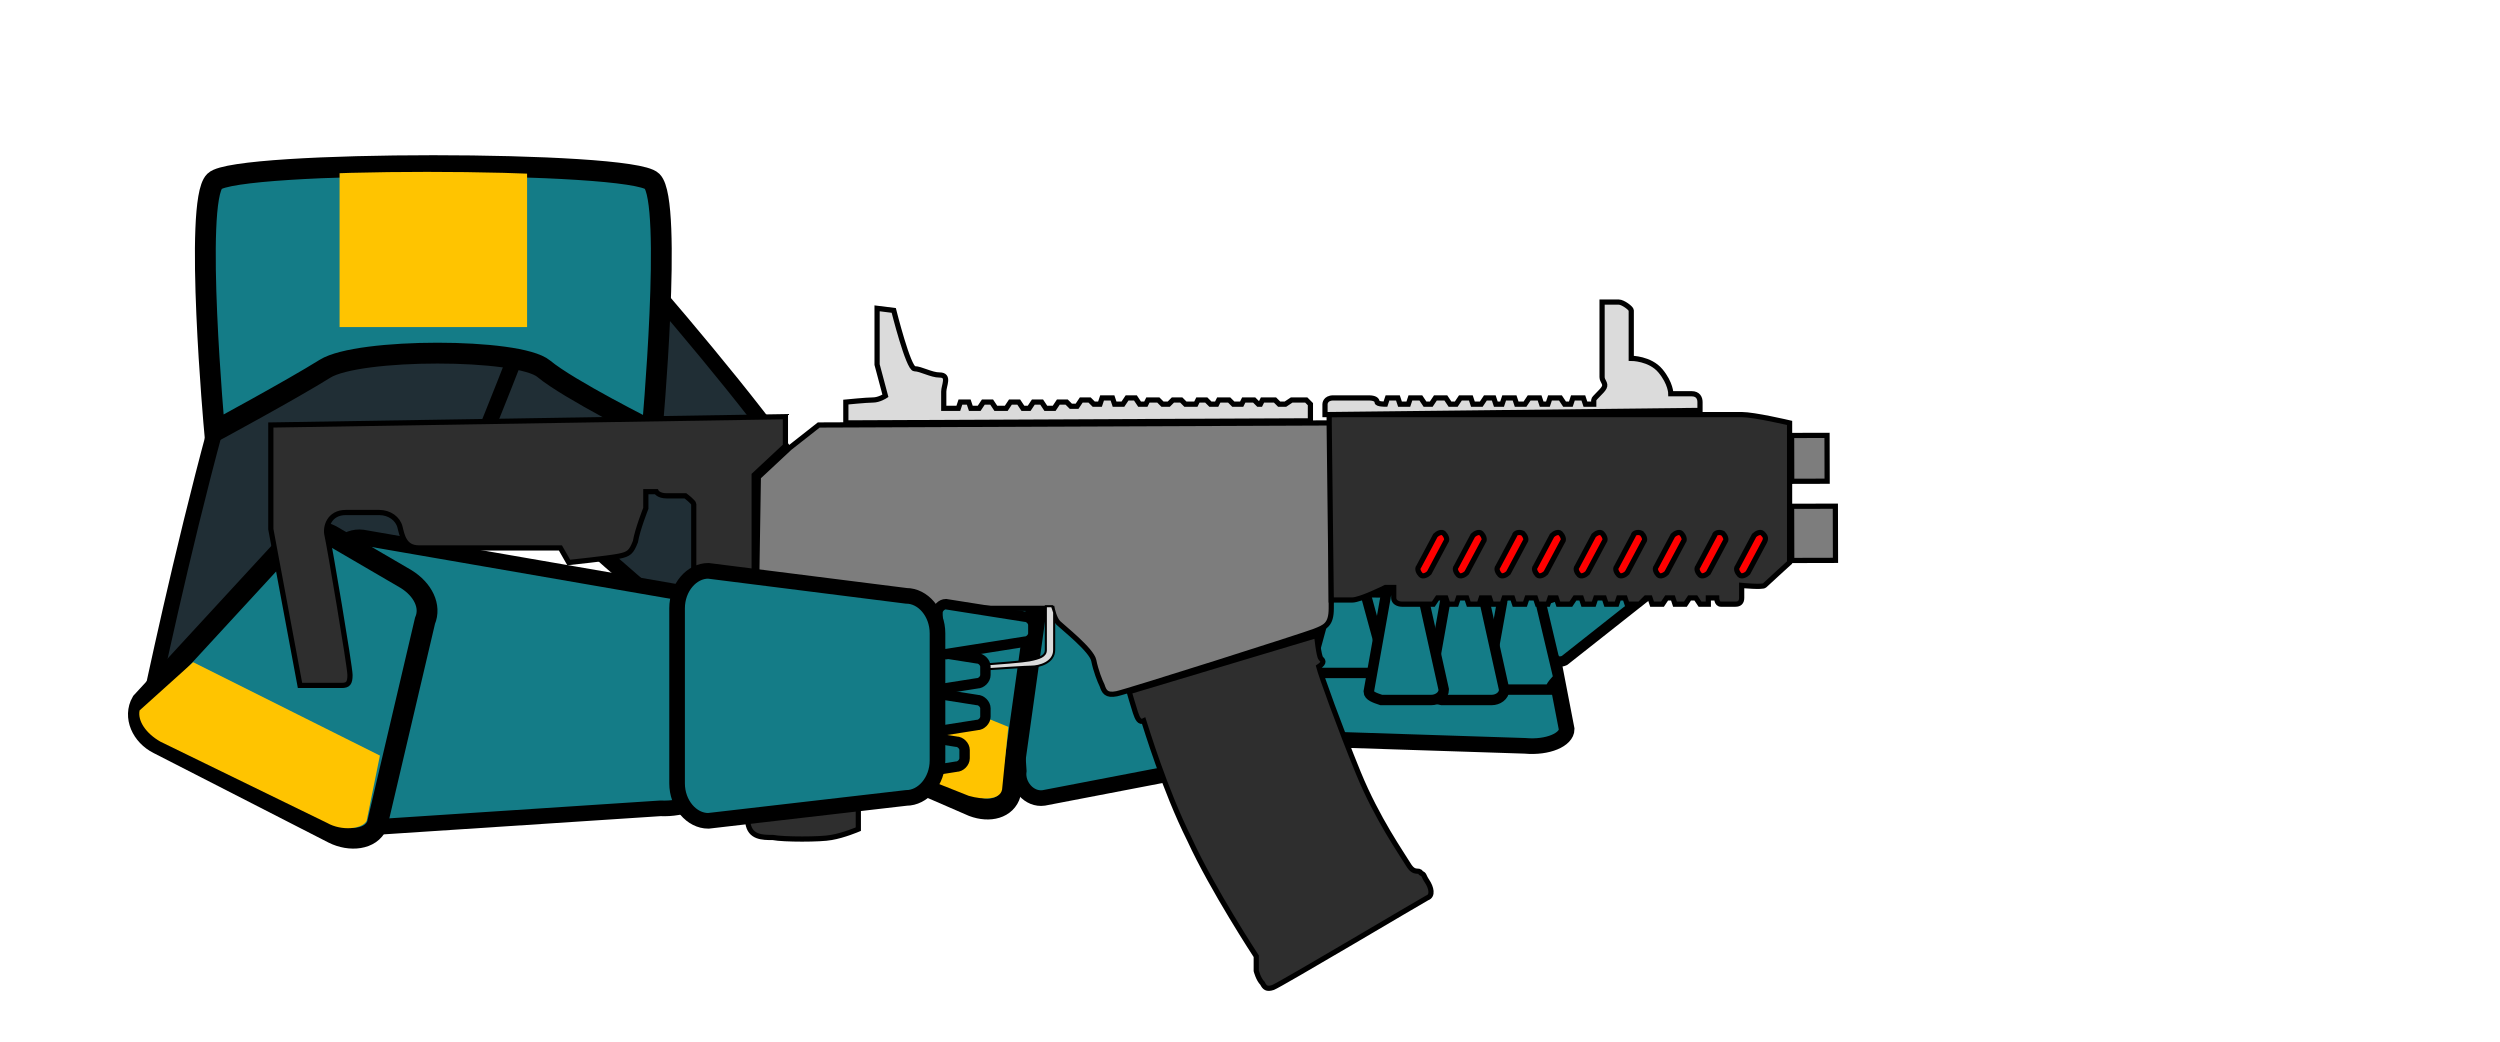 <?xml version="1.0" encoding="utf-8"?>
<!-- Generator: Adobe Illustrator 24.0.2, SVG Export Plug-In . SVG Version: 6.00 Build 0)  -->
<svg version="1.1" id="Layer_1" xmlns="http://www.w3.org/2000/svg" xmlns:xlink="http://www.w3.org/1999/xlink" x="0px" y="0px"
	 width="120px" height="50px" viewBox="0 0 120 50" style="enable-background:new 0 0 120 50;" xml:space="preserve">
<style type="text/css">
	.st0{fill:#202E35;stroke:#000000;stroke-width:0.75;stroke-miterlimit:10;}
	.st1{fill:#147C87;stroke:#000000;stroke-width:0.75;stroke-miterlimit:10;}
	.st2{fill:#147C87;stroke:#000000;stroke-miterlimit:10;}
	.st3{clip-path:url(#SVGID_2_);fill:#FFC400;}
	.st4{fill:#147C87;stroke:#000000;stroke-width:0.5;stroke-miterlimit:10;}
	.st5{clip-path:url(#SVGID_4_);fill:#FFC400;}
	.st6{clip-path:url(#SVGID_6_);fill:#FFC400;}
	.st7{fill:#2E2E2E;stroke:#000000;stroke-width:0.25;stroke-miterlimit:10;}
	.st8{fill:#7D7D7D;stroke:#000000;stroke-width:0.25;stroke-miterlimit:10;}
	.st9{fill:#DBDBDB;stroke:#000000;stroke-width:0.25;stroke-miterlimit:10;}
	.st10{fill:#DBDBDB;stroke:#000000;stroke-width:0.1;stroke-miterlimit:10;}
	.st11{fill:#FF0000;stroke:#000000;stroke-width:0.25;stroke-miterlimit:10;}
</style>
<g id="Layer_2_1_">
	<path class="st0" d="M19.2,16.1c-0.1,2.8,17,16.7,17,16.7s4.1-3.3,4.2-6.2c0.1-2.8-13-17.2-13-17.2S19.3,13.3,19.2,16.1z"/>
	<path class="st1" d="M63.1,35.8l-13,2.5c-0.7,0.1-1.3-0.6-1.2-1.3l-0.7-10.2c-0.1-0.8,0.5-1.4,1.2-1.4l13.3,0.8
		c1.9-0.1,3.6,1.5,3.8,3.8l0.1,1.8C66.5,33.8,65,35.6,63.1,35.8z"/>
	<path class="st2" d="M39.1,35.4l7.6,3.3c0.8,0.3,1.6,0.1,1.8-0.6l1.3-9.3c0.2-0.6-0.1-1.4-0.9-1.7l-3.3-1.7
		c-0.8-0.3-1.6-0.1-1.8,0.6l-5.6,7.7C37.9,34.2,38.4,35.1,39.1,35.4z"/>
	<g>
		<g>
			<g>
				<g>
					<g>
						<defs>
							<path id="SVGID_1_" d="M39.2,35.3l7.3,2.9c0.7,0.2,1.5,0.2,1.6-0.3l0.7-7c0.2-0.5-0.2-1.1-0.9-1.3l-3.1-1.4
								c-0.7-0.2-1.5-0.2-1.6,0.3L38.3,34C38.1,34.3,38.6,35,39.2,35.3z"/>
						</defs>
						<clipPath id="SVGID_2_">
							<use xlink:href="#SVGID_1_"  style="overflow:visible;"/>
						</clipPath>
						<polygon class="st3" points="48.3,39.3 37.5,34.9 39.1,31.1 49.9,35.5 						"/>
					</g>
				</g>
			</g>
		</g>
	</g>
	<path class="st1" d="M62.2,34.7l1.3-5.6c0-0.5,0.9-0.9,2-0.8l6.6,0.1c1,0,2,0.5,2,0.9l1.1,5.7c0,0.5-0.9,0.9-2,0.8L64,35.5
		C63.1,35.5,62.2,35.1,62.2,34.7z"/>
	<path class="st4" d="M75.1,31.7l3.8-3c0.2-0.1,0.3-0.4,0.1-0.6l-0.4-0.5c0-0.1-0.4-0.2-0.5-0.1L73.5,29c-0.2,0.1-0.3,0.4-0.1,0.6
		l1.1,1.8C74.6,31.8,74.9,31.8,75.1,31.7z"/>
	<path class="st4" d="M62.9,32l0.9-3.3c0-0.2,0.3-0.3,0.6-0.3l0.6,0c0.3,0,0.6,0.1,0.6,0.3l0.9,3.3c0,0.2-0.3,0.3-0.6,0.3l-2.4,0
		C63.3,32.3,63,32.1,62.9,32z"/>
	<path class="st4" d="M74.8,32.5l-0.9-3.8c0-0.2-0.3-0.3-0.6-0.3l-0.6,0c-0.3,0-0.6,0.2-0.6,0.5l-0.7,3.9c0,0.2,0.3,0.3,0.6,0.3
		l2.4,0C74.5,32.8,74.8,32.6,74.8,32.5z"/>
	<path class="st4" d="M68.6,33.2l0.8-4.5c0-0.3,0.3-0.5,0.6-0.5l0.6,0c0.3,0,0.6,0.1,0.6,0.4l1,4.5c0,0.3-0.3,0.5-0.6,0.5l-2.4,0
		C68.7,33.5,68.5,33.3,68.6,33.2z"/>
	<path class="st4" d="M65.7,33.2l0.8-4.5c0-0.3,0.3-0.5,0.6-0.5l0.6,0c0.3,0,0.6,0.1,0.6,0.4l1,4.5c0,0.3-0.3,0.5-0.6,0.5l-2.4,0
		C66,33.5,65.7,33.4,65.7,33.2z"/>
</g>
<g id="Layer_1_1_">
	<path class="st0" d="M14.5,10.2C11.8,11.3,7,34.7,7,34.7s5.4,2.7,8.2,1.4c2.9-1.2,10.2-20.7,10.2-20.7S17.4,9,14.5,10.2z"/>
	<path class="st1" d="M31.7,38.8l-15.2,1c-0.8,0-1.4-0.8-1.3-1.6l0.7-11c0-0.8,0.7-1.5,1.5-1.4l15,2.6c2.2,0.1,3.9,2.1,3.7,4.5
		L36,34.8C35.8,37.1,33.9,38.9,31.7,38.8z"/>
	<path class="st2" d="M7.6,35.7l8.4,4.3c0.8,0.4,1.8,0.3,2.1-0.4l2.3-9.8c0.3-0.7-0.1-1.5-0.9-2l-3.6-2.1c-0.8-0.4-1.8-0.3-2.1,0.4
		l-7,7.6C6.4,34.4,6.8,35.3,7.6,35.7z"/>
	<path class="st2" d="M10.3,20.7c0,0,3.7-2,5.3-3s9.3-1,10.5,0c1.2,1,5.2,3,5.2,3s1-11,0-12s-20-1-21,0S10.3,20.7,10.3,20.7z"/>
	<g>
		<g>
			<g>
				<g>
					<g>
						<defs>
							<path id="SVGID_3_" d="M10,21c0,0,3.7-2,5.3-3c1.7-1,9.3-1,10.5,0c1.2,1,5.2,3,5.2,3s1-11,0-12S11,8,10,9S10,21,10,21z"/>
						</defs>
						<clipPath id="SVGID_4_">
							<use xlink:href="#SVGID_3_"  style="overflow:visible;"/>
						</clipPath>
						<rect x="16.3" y="7.7" class="st5" width="9" height="8"/>
					</g>
				</g>
			</g>
		</g>
	</g>
	<g>
		<g>
			<g>
				<g>
					<g>
						<defs>
							<path id="SVGID_5_" d="M7.7,35.6l8,3.9c0.7,0.4,1.7,0.3,1.9-0.1l1.5-7.4c0.3-0.5-0.1-1.1-1-1.6l-3.5-1.8
								c-0.7-0.4-1.7-0.3-1.9,0.1l-6,5.4C6.6,34.6,7,35.2,7.7,35.6z"/>
						</defs>
						<clipPath id="SVGID_6_">
							<use xlink:href="#SVGID_5_"  style="overflow:visible;"/>
						</clipPath>
						<polygon class="st6" points="17.6,40.9 5.8,35 8.1,31.2 19.9,37.1 						"/>
					</g>
				</g>
			</g>
		</g>
	</g>
	<path class="st4" d="M36.2,30.2l5.4-1.2c0.3,0,0.5-0.3,0.5-0.5L42,28c0-0.3-0.3-0.5-0.6-0.4l-5.5-0.4c-0.3,0-0.5,0.3-0.5,0.5
		l0.2,2.1C35.6,30,35.9,30.2,36.2,30.2z"/>
	<g id="Layer_2_2_">
		<path class="st7" d="M13,20.4l0,5l1.4,7.5c0,0,1.7,0,2,0c0.3,0,0.4-0.1,0.4-0.5c0-0.4-1-6.3-1.1-6.7c-0.1-0.4,0.1-1.1,0.9-1.1
			s1.1,0,1.6,0c0.5,0,0.9,0.3,1,0.7s0.2,1,0.9,1s6.8,0,6.8,0l0.4,0.7c0,0,1.9-0.2,2.4-0.3c0.5-0.1,0.6-0.2,0.8-0.7
			c0.1-0.6,0.5-1.6,0.5-1.6l0-0.8l0.5,0c0,0,0.1,0.2,0.5,0.2c0.4,0,0.9,0,0.9,0s0.4,0.3,0.4,0.4s0,5.3,0,5.3l2.9,0l0-6.7l1.5-1.4
			l0-1.4L13,20.4z"/>
		<path class="st8" d="M36.3,29.2l14.2,0c0,0,0.1,0.5,0.3,0.7c0.2,0.2,1.6,1.3,1.7,1.8c0.1,0.5,0.3,1,0.4,1.2
			c0.1,0.3,0.2,0.5,0.7,0.4s9-2.8,9.5-3c0.5-0.2,0.8-0.3,0.8-1.1c0-0.8,0-8.9,0-8.9l-24.6,0.1l-1.4,1.1l-1.5,1.4L36.3,29.2z"/>
		<path class="st9" d="M42.1,14.8l0,2.7l0.4,1.5c0,0-0.3,0.2-0.6,0.2c-0.3,0-1.3,0.1-1.3,0.1l0,1l22.3-0.1l0-0.8l-0.2-0.2l-0.7,0
			l-0.3,0.2l-0.3,0l-0.2-0.2l-0.6,0l-0.1,0.2l-0.1,0l-0.2-0.2l-0.5,0l-0.1,0.2l-0.4,0L59,19.2l-0.5,0l-0.1,0.2l-0.3,0l-0.2-0.2
			l-0.4,0l-0.1,0.2l-0.5,0l-0.2-0.2l-0.4,0l-0.2,0.2l-0.3,0l-0.2-0.2l-0.5,0l-0.1,0.2l-0.3,0l-0.2-0.3l-0.4,0l-0.2,0.3l-0.4,0
			l-0.1-0.3l-0.5,0l-0.1,0.3l-0.3,0l-0.2-0.2l-0.4,0l-0.2,0.3l-0.3,0l-0.2-0.2l-0.4,0l-0.2,0.3l-0.4,0l-0.2-0.3l-0.4,0l-0.2,0.3
			l-0.3,0l-0.2-0.3l-0.4,0l-0.2,0.3l-0.5,0l-0.2-0.3l-0.4,0l-0.2,0.3l-0.4,0l-0.1-0.3l-0.4,0l-0.1,0.3l-0.7,0c0,0,0-0.5,0-0.8
			S45.6,18,45.1,18c-0.4,0-0.9-0.3-1.2-0.3c-0.3,0-1-2.8-1-2.8L42.1,14.8z"/>
		<path class="st7" d="M37.2,29.2c0,0,0,0.2,0,0.6c0,0.4,0.3,0.7,0.6,1c0.4,0.3,0.6,0.6,0.4,1.3c-0.3,0.7-1.5,2.8-1.8,3.7
			c-0.3,0.9-0.6,2.9-0.5,3.7c0.1,0.7,0.7,0.7,1.2,0.7c0.5,0.1,2.3,0.1,2.8,0c0.6-0.1,1.3-0.4,1.3-0.4l0-1.4c0,0-0.1-0.6,0.2-0.9
			s0.3-0.5,0.3-0.8c0-0.3,0-1,0-1s0.4-0.3,0.6-0.7s0.1-1.4,0.1-1.4s0.3-0.1,0.5-0.5c0.3-0.4,0.2-0.9,0.1-1.2
			c-0.1-0.3,0.3-0.3,0.6-0.4c0.3-0.1,0.4-0.3,0.4-0.8c0-0.5,0-1.5,0-1.5L37.2,29.2z"/>
		<path class="st7" d="M45,29.2c0,0,0,1.1,0,1.4c0,0.3,0.3,0.9,0.4,1c0.1,0.1,0.3,0,0.3-0.1c0-0.2-0.3-0.4-0.3-0.9s0.8-1.3,1-1.3
			C46.7,29.2,45,29.2,45,29.2z"/>
		<path class="st10" d="M43.4,31.6c0,0,0.1,0.1,0.2,0.3c0.2,0.2,0.2,0.4,0.8,0.4c0.6,0,4.6-0.3,5.1-0.3c0.4,0,1.1-0.2,1.1-0.8
			c0-0.6,0-1.8,0-1.8l-0.1-0.3l-0.3,0c0,0,0,1.8,0,2.1c0,0.3-0.3,0.4-0.8,0.5c-0.5,0.1-4.7,0.4-5.1,0.3c-0.4-0.1-0.4,0-0.5-0.3
			c-0.1-0.2-0.2-0.3-0.2-0.3L43.4,31.6z"/>
		<path class="st7" d="M54.2,33.2c0,0,0.2,0.7,0.3,1c0.1,0.3,0.2,0.5,0.4,0.4c0.1,0.3,1,3.3,2.2,5.7c1.1,2.4,3.2,5.6,3.2,5.6l0,0.7
			c0,0,0.1,0.4,0.3,0.6c0.1,0.2,0.2,0.3,0.5,0.2c0.3-0.1,7.2-4.2,7.4-4.3c0.3-0.1,0.2-0.5,0-0.8c-0.2-0.3-0.1-0.3-0.3-0.4
			c-0.1-0.2-0.3,0.1-0.6-0.4c-0.3-0.5-1.5-2.2-2.4-4.4c-0.9-2.2-1.8-4.7-1.9-5.1c0.3-0.2,0.2-0.3,0.1-0.4c-0.1-0.1-0.2-1.1-0.2-1.1
			L54.2,33.2z"/>
		<path class="st7" d="M63.8,20.3l0-0.4c0,0,19.2,0,19.8,0c0.6,0,2.3,0.4,2.3,0.4l0,6.7c0,0-1.1,1-1.2,1.1c-0.1,0.1-1.1,0-1.1,0
			s0,0.4,0,0.6c0,0.2-0.1,0.3-0.3,0.3c-0.2,0-0.5,0-0.7,0c-0.2,0-0.2-0.3-0.2-0.3l-0.4,0L82,29l-0.4,0l-0.2-0.3l-0.3,0L80.9,29
			l-0.5,0l-0.1-0.3l-0.3,0L79.8,29l-0.5,0l-0.1-0.3l-0.2,0L78.7,29l-0.6,0L78,28.7l-0.3,0L77.6,29l-0.5,0L77,28.7l-0.4,0L76.5,29
			L76,29l-0.1-0.3l-0.3,0L75.4,29l-0.6,0l-0.1-0.3l-0.3,0L74.3,29l-0.5,0l-0.1-0.3l-0.4,0L73.2,29l-0.5,0l-0.1-0.3l-0.4,0L72.1,29
			l-0.5,0l-0.1-0.3l-0.4,0L71,29l-0.5,0l-0.1-0.3l-0.4,0L69.9,29l-0.4,0l-0.1-0.3l-0.4,0L68.8,29c0,0-1.3,0-1.5,0s-0.4-0.1-0.4-0.3
			s0-0.5,0-0.5l-0.4,0c0,0-1.2,0.6-1.6,0.6c-0.5,0-1,0-1,0L63.8,20.3z"/>
		<path class="st9" d="M63.8,19.9l-0.2,0l0-0.5c0,0,0-0.3,0.4-0.3c0.3,0,1.4,0,1.7,0c0.3,0,0.4,0.1,0.4,0.2s0.4,0.1,0.4,0.1l0.1-0.3
			l0.5,0l0.1,0.3l0.4,0l0.1-0.3l0.5,0l0.2,0.3l0.3,0l0.2-0.3l0.5,0l0.2,0.3l0.3,0l0.2-0.3l0.5,0l0.1,0.3l0.4,0l0.2-0.3l0.4,0
			l0.1,0.3l0.3,0l0.1-0.3l0.5,0l0.1,0.3l0.4,0l0.2-0.3l0.5,0l0.1,0.3l0.3,0l0.1-0.3l0.5,0l0.2,0.3l0.3,0l0.1-0.3l0.5,0l0.1,0.3
			l0.4,0c0,0,0-0.1,0-0.2c0-0.1,0.4-0.4,0.5-0.6c0.1-0.2-0.1-0.3-0.1-0.5s0-3.6,0-3.6s0.7,0,0.8,0c0.2,0,0.6,0.3,0.6,0.4
			c0,0.2,0,2.3,0,2.3s0.9,0,1.4,0.6s0.5,1.1,0.5,1.1s0.7,0,1,0s0.4,0.2,0.4,0.4c0,0.2,0,0.4,0,0.4L63.8,19.9z"/>
		<g>
			<path class="st11" d="M68.9,25.7l-0.8,1.5c-0.1,0.1,0,0.3,0.1,0.4h0c0.1,0.1,0.3,0,0.4-0.1l0.8-1.5c0.1-0.1,0-0.3-0.1-0.4
				C69.2,25.5,69,25.6,68.9,25.7z"/>
			<path class="st11" d="M70.7,25.7l-0.8,1.5c-0.1,0.1,0,0.3,0.1,0.4c0.1,0.1,0.3,0,0.4-0.1l0.8-1.5c0.1-0.1,0-0.3-0.1-0.4
				C71,25.5,70.8,25.6,70.7,25.7z"/>
			<path class="st11" d="M72.7,25.7l-0.8,1.5c-0.1,0.1,0,0.3,0.1,0.4c0.1,0.1,0.3,0,0.4-0.1l0.8-1.5c0.1-0.1,0-0.3-0.1-0.4
				C72.9,25.5,72.7,25.6,72.7,25.7z"/>
			<path class="st11" d="M74.5,25.7l-0.8,1.5c-0.1,0.1,0,0.3,0.1,0.4c0.1,0.1,0.3,0,0.4-0.1l0.8-1.5c0.1-0.1,0-0.3-0.1-0.4
				C74.8,25.5,74.6,25.6,74.5,25.7z"/>
			<path class="st11" d="M76.5,25.7l-0.8,1.5c-0.1,0.1,0,0.3,0.1,0.4c0.1,0.1,0.3,0,0.4-0.1L77,26c0.1-0.1,0-0.3-0.1-0.4
				C76.8,25.5,76.6,25.6,76.5,25.7z"/>
			<path class="st11" d="M78.4,25.7l-0.8,1.5c-0.1,0.1,0,0.3,0.1,0.4c0.1,0.1,0.3,0,0.4-0.1l0.8-1.5c0.1-0.1,0-0.3-0.1-0.4
				C78.6,25.5,78.4,25.6,78.4,25.7z"/>
			<path class="st11" d="M80.3,25.7l-0.8,1.5c-0.1,0.1,0,0.3,0.1,0.4c0.1,0.1,0.3,0,0.4-0.1l0.8-1.5c0.1-0.1,0-0.3-0.1-0.4
				S80.4,25.6,80.3,25.7z"/>
			<path class="st11" d="M82.3,25.7l-0.8,1.5c-0.1,0.1,0,0.3,0.1,0.4c0.1,0.1,0.3,0,0.4-0.1l0.8-1.5c0.1-0.1,0-0.3-0.1-0.4
				C82.5,25.5,82.3,25.6,82.3,25.7z"/>
			<path class="st11" d="M84.6,25.6c-0.1-0.1-0.3,0-0.4,0.1l-0.8,1.5c-0.1,0.1,0,0.3,0.1,0.4c0.1,0.1,0.3,0,0.4-0.1l0.8-1.5
				C84.8,25.8,84.7,25.7,84.6,25.6z"/>
		</g>
		
			<rect x="86" y="20.9" transform="matrix(1 -2.415030e-03 2.415030e-03 1 -5.285854e-02 0.21)" class="st8" width="1.7" height="2.2"/>
		
			<rect x="86" y="24.3" transform="matrix(1 -2.415030e-03 2.415030e-03 1 -6.146324e-02 0.21)" class="st8" width="2.1" height="2.6"/>
	</g>
	<path class="st4" d="M43.1,33.4l3.8-0.6c0.2,0,0.4-0.2,0.4-0.4l0-0.4c0-0.2-0.2-0.4-0.4-0.4L43.1,31c-0.2,0-0.4,0.2-0.4,0.4l0,1.7
		C42.7,33.2,42.9,33.4,43.1,33.4z"/>
	<path class="st4" d="M45.4,31.4l3.8-0.6c0.2,0,0.4-0.2,0.4-0.4l0-0.4c0-0.2-0.2-0.4-0.4-0.4L45.4,29c-0.2,0-0.4,0.2-0.4,0.4l0,1.7
		C45,31.2,45.2,31.4,45.4,31.4z"/>
	<path class="st4" d="M43.1,35.4l3.8-0.6c0.2,0,0.4-0.2,0.4-0.4l0-0.4c0-0.2-0.2-0.4-0.4-0.4L43.1,33c-0.2,0-0.4,0.2-0.4,0.4l0,1.7
		C42.7,35.2,42.9,35.4,43.1,35.4z"/>
	<path class="st4" d="M42.1,37.4l3.8-0.6c0.2,0,0.4-0.2,0.4-0.4l0-0.4c0-0.2-0.2-0.4-0.4-0.4L42.1,35c-0.2,0-0.4,0.2-0.4,0.4l0,1.7
		C41.7,37.2,41.9,37.4,42.1,37.4z"/>
	<path class="st1" d="M34,39.4l9.5-1.1c0.8,0,1.5-0.8,1.5-1.8l0-6.1c0-1-0.7-1.8-1.5-1.8L34,27.4c-0.8,0-1.5,0.8-1.5,1.8l0,8.4
		C32.5,38.6,33.2,39.4,34,39.4z"/>
</g>
</svg>
